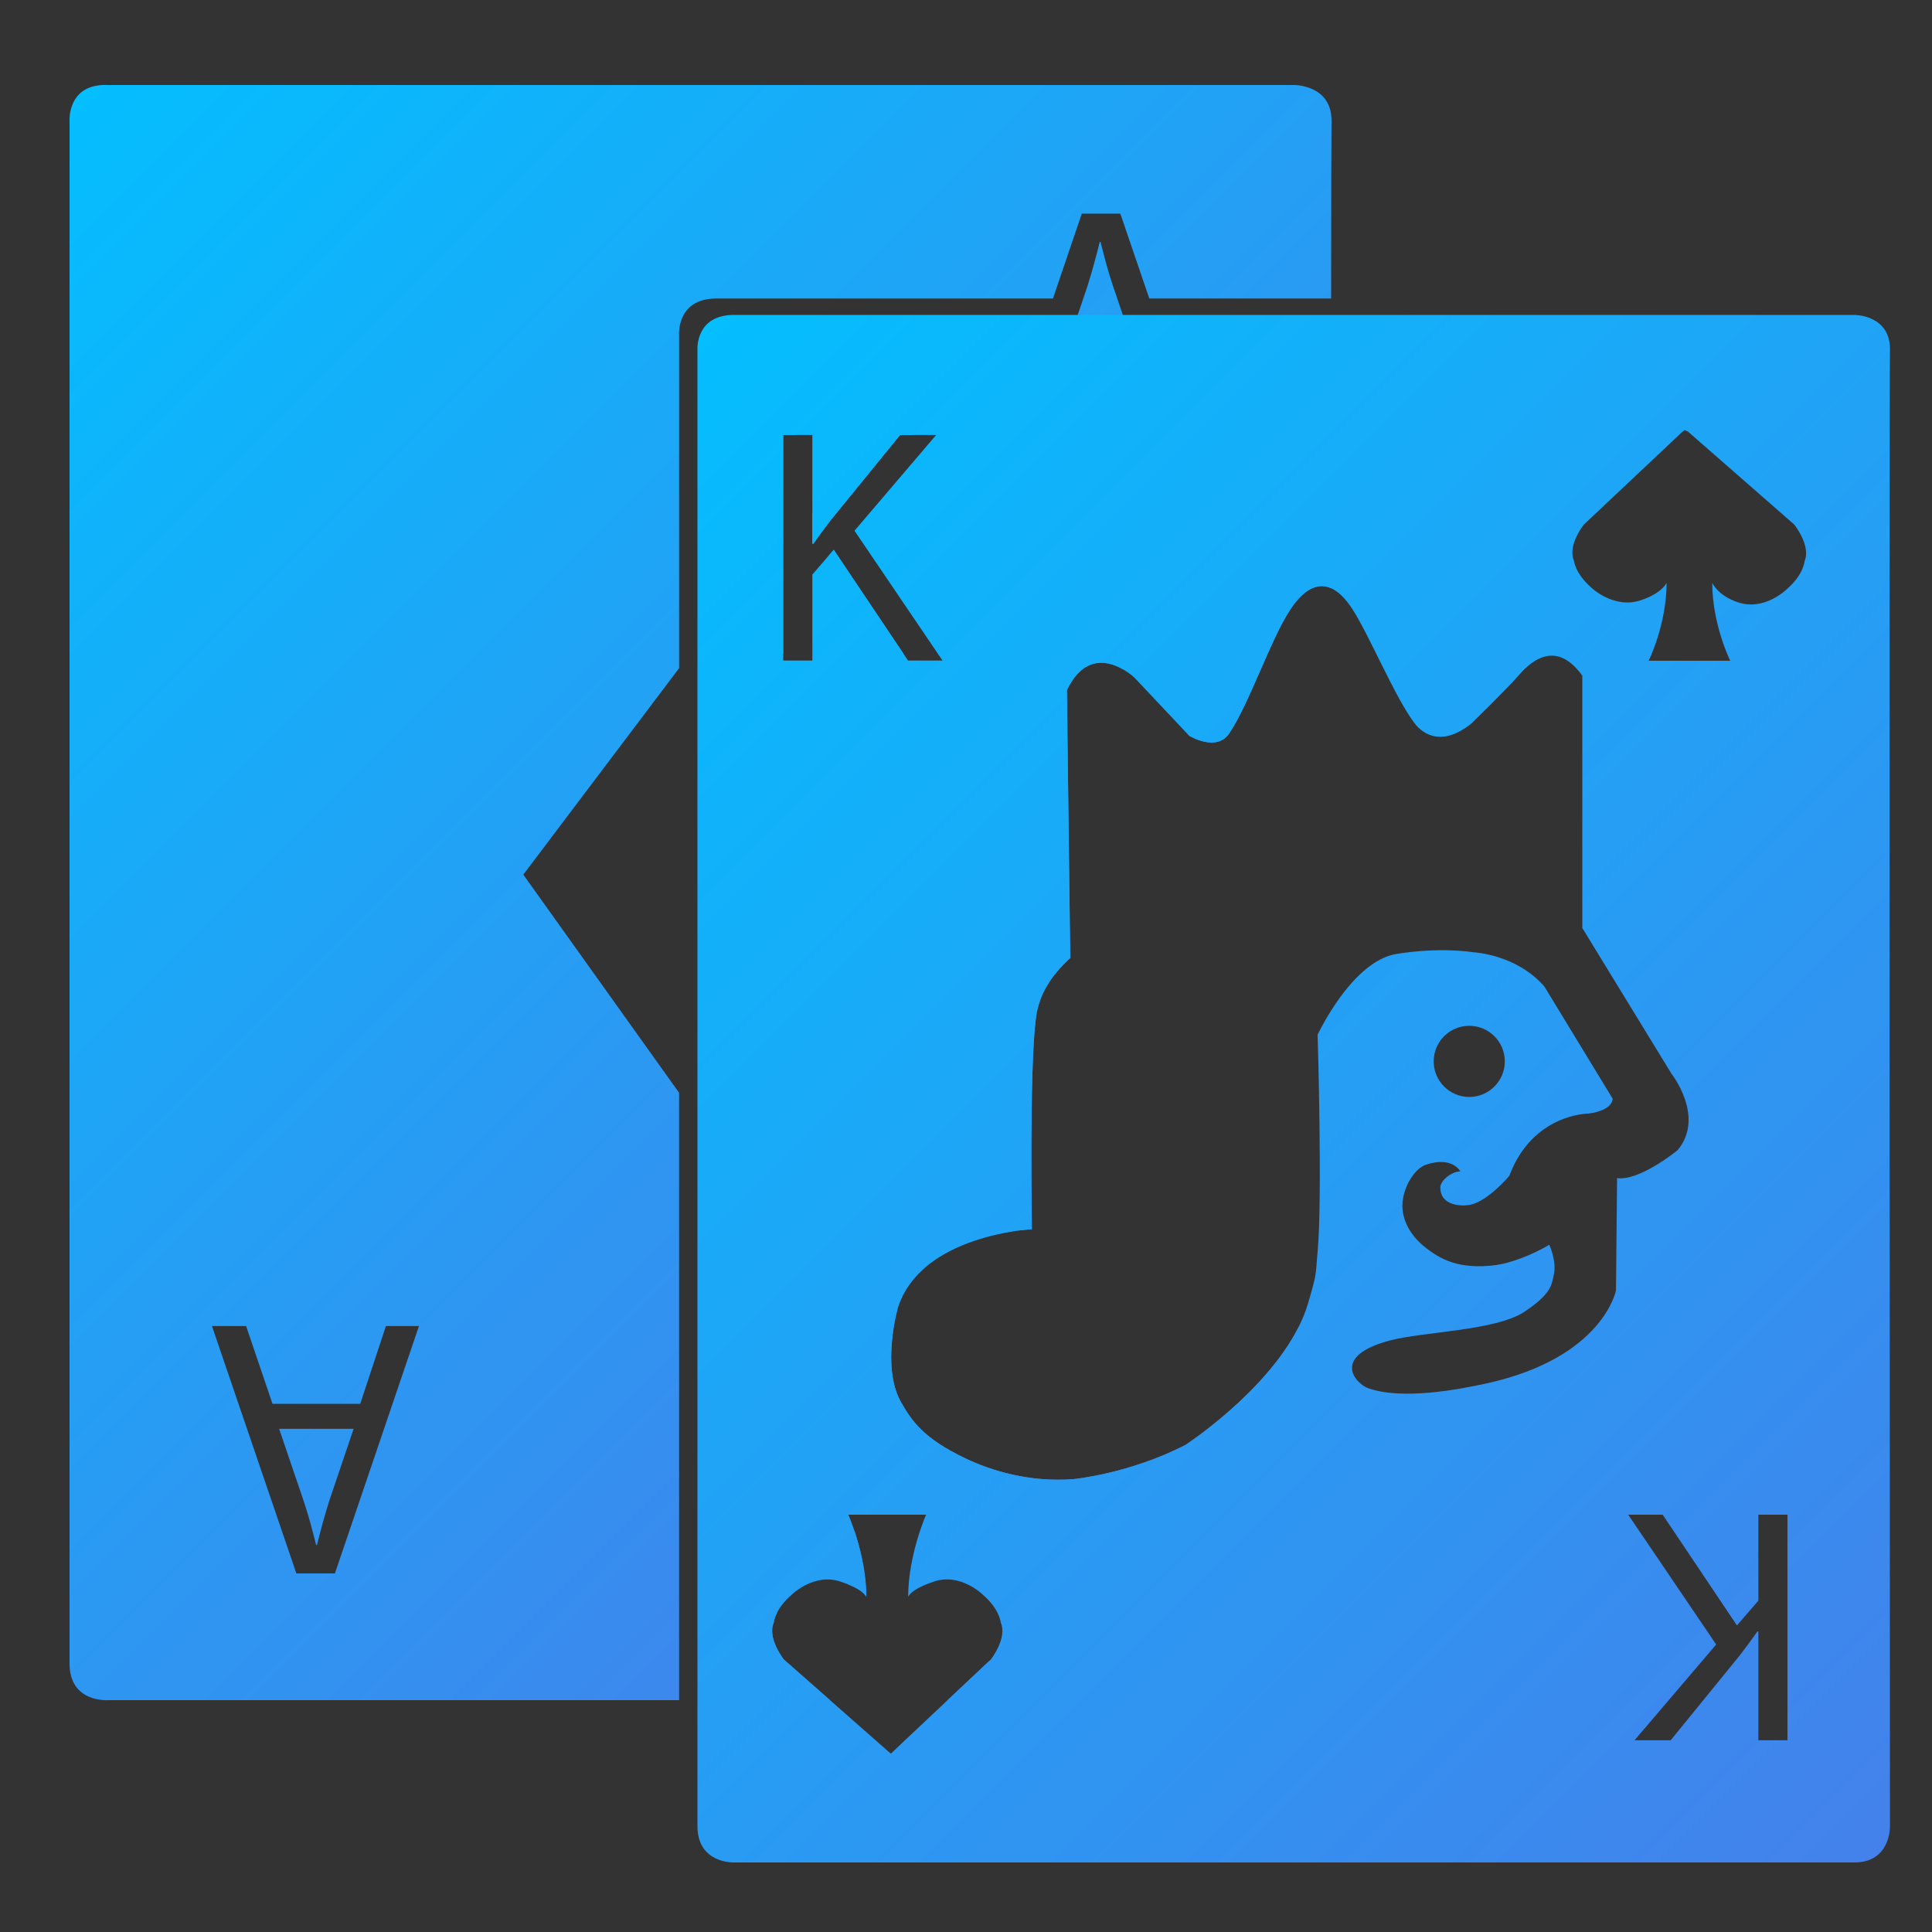 <?xml version="1.0" encoding="utf-8"?>
<!-- Generator: Adobe Illustrator 17.0.0, SVG Export Plug-In . SVG Version: 6.00 Build 0)  -->
<!DOCTYPE svg PUBLIC "-//W3C//DTD SVG 1.1//EN" "http://www.w3.org/Graphics/SVG/1.1/DTD/svg11.dtd">
<svg version="1.1" id="Layer_1" xmlns="http://www.w3.org/2000/svg" xmlns:xlink="http://www.w3.org/1999/xlink" x="0px" y="0px"
	 width="1000px" height="1000px" viewBox="0 0 1000 1000" enable-background="new 0 0 1000 1000" xml:space="preserve">
<rect x="0" y="0" width="1000" height="1000" fill="#333333" stroke="none"/>
<linearGradient id="SVGID_1_" gradientUnits="userSpaceOnUse" x1="-207.243" y1="985.393" x2="436.095" y2="342.055" gradientTransform="matrix(1 0 0 -1 202.34 1080.04)">
	<stop  offset="0" style="stop-color:#04BEFE"/>
	<stop  offset="1" style="stop-color:#4481EB"/>
</linearGradient>
<path fill="url(#SVGID_1_)" d="M144.47,739.54l12.54,36.86c2.85,8.36,4.75,15.96,6.65,23.37h0.38c1.9-7.6,3.99-15.39,6.46-23.18
	l12.54-37.05H144.47z M581.18,163l-2.89-8.5l-2.02-5.92c-2.85-8.36-4.75-15.96-6.65-23.37h-0.38c-1.9,7.6-3.99,15.39-6.46,23.18
	l-2.07,6.11l-2.87,8.5l-7.6,22.44h38.57L581.18,163z M581.18,163l-2.89-8.5l-2.02-5.92c-2.85-8.36-4.75-15.96-6.65-23.37h-0.38
	c-1.9,7.6-3.99,15.39-6.46,23.18l-2.07,6.11l-2.87,8.5l-7.6,22.44h38.57L581.18,163z M144.47,739.54l12.54,36.86
	c2.85,8.36,4.75,15.96,6.65,23.37h0.38c1.9-7.6,3.99-15.39,6.46-23.18l12.54-37.05H144.47z M144.47,739.54l12.54,36.86
	c2.85,8.36,4.75,15.96,6.65,23.37h0.38c1.9-7.6,3.99-15.39,6.46-23.18l12.54-37.05H144.47z M581.18,163l-2.89-8.5l-2.02-5.92
	c-2.85-8.36-4.75-15.96-6.65-23.37h-0.38c-1.9,7.6-3.99,15.39-6.46,23.18l-2.07,6.11l-2.87,8.5l-7.6,22.44h38.57L581.18,163z
	 M144.47,739.54l12.54,36.86c2.85,8.36,4.75,15.96,6.65,23.37h0.38c1.9-7.6,3.99-15.39,6.46-23.18l12.54-37.05H144.47z M581.18,163
	l-2.89-8.5l-2.02-5.92c-2.85-8.36-4.75-15.96-6.65-23.37h-0.38c-1.9,7.6-3.99,15.39-6.46,23.18l-2.07,6.11l-2.87,8.5l-7.6,22.44
	h38.57L581.18,163z M144.47,739.54l12.54,36.86c2.85,8.36,4.75,15.96,6.65,23.37h0.38c1.9-7.6,3.99-15.39,6.46-23.18l12.54-37.05
	H144.47z M396.87,218.39v119.98h8.53V225.16h6.87v-6.77H396.87z M405.69,858.93c0,0-8.7-10.95-5.2-19.05c0,0,0.17-2.22,1.9-5.5
	c-0.75,0.63-1.15,1.04-1.15,1.04c-8.84,7.65-9.39,14.75-9.39,14.75c-3.57,8.33,5.32,19.58,5.32,19.58L408.74,880h20.88
	L405.69,858.93z M442.38,792.74h-11.06c0,0,5.31,11.99,7.99,27.46c5.73,2.36,8.13,4.55,9.11,6.28
	C448.36,813.43,445.04,800.79,442.38,792.74z M431.55,284.57l-2.57,2.97l33.9,50.83h4.75L431.55,284.57z M458.64,218.39
	l-36.46,45.03c-0.56,0.73-1.13,1.48-1.71,2.24v15.79h0.52c3.12-4.5,6.23-8.66,9.18-12.47l35.68-43.82h6.16l5.74-6.77H458.64z
	 M490.47,880h5.38l10.82-10.25c0,0,3.53-4.5,5.23-9.92L490.47,880z M546.89,354.1l1.77,142.5c-13.53,12.42-17.07,23.26-18.23,32.52
	c-2.99,24.07-2.34,90.56-2.11,107.69c3.6-0.46,5.78-0.57,5.78-0.57s-1.37-81.76,2.01-108.74c1.13-9.01,4.6-19.56,17.84-31.64
	l-1.73-138.65c9.11-19.01,22.3-14.85,29.64-10.41C577.59,343.13,558.81,329.09,546.89,354.1z M581.18,163l-2.89-8.5l-2.02-5.92
	c-2.85-8.36-4.75-15.96-6.65-23.37h-0.38c-1.9,7.6-3.99,15.39-6.46,23.18l-2.07,6.11l-2.87,8.5l-7.6,22.44h38.57L581.18,163z
	 M613.73,747.81c-28.76,14.96-58.15,17.8-58.15,17.8c-23.01,1.73-42.62-4.49-55.58-10.61c-22.32-10.54-28.36-19.97-33.67-29.33
	c-10.39-18.33-1.51-49.16-1.51-49.16c2.75-8.39,7.75-15.04,13.85-20.3c-9.3,6.03-17.29,14.42-21.08,26.06c0,0-9.08,31.68,1.54,50.52
	c5.43,9.62,11.6,19.31,34.4,30.15c13.25,6.29,33.29,12.68,56.8,10.9c0,0,30.03-2.92,59.42-18.29c0,0,47.45-31.2,62.49-68.89
	C655.3,720.65,613.73,747.81,613.73,747.81z M686.62,299.89c-10.31-4.64-18.38,6.43-21.77,11.64
	c-10.24,15.72-21.65,50.08-32.13,65.64c-4.81,7.14-13.42,4.76-18.03,2.77l0.81,0.86c0,0,14.06,8.66,20.71-1.15
	c10.26-15.14,21.42-48.57,31.44-63.86c3.32-5.07,11.22-15.84,21.31-11.33v-3.27C688.17,300.66,687.39,300.23,686.62,299.89z
	 M144.47,739.54l12.54,36.86c2.85,8.36,4.75,15.96,6.65,23.37h0.38c1.9-7.6,3.99-15.39,6.46-23.18l12.54-37.05H144.47z M669.7,44
	H56.06C34.66,43,36,62.72,36,62.72v798.39C36,881.55,56.06,880,56.06,880H351.5V565.62l-80.64-112.91l80.64-106.85v-172.7
	c0,0-1.33-18.66,19.34-18.66h174.17l14.92-43.92h19.95l14.99,43.92h94.12c0.04-52.21,0.1-86.74,0.19-91.52
	C689.58,43.74,669.7,44,669.7,44z M173.35,814.4H153.4l-43.7-128.06h17.67l13.68,40.28h45.41l13.3-40.28h17.1L173.35,814.4z
	 M569.62,125.21h-0.38c-1.9,7.6-3.99,15.39-6.46,23.18l-2.07,6.11h17.58l-2.02-5.92C573.42,140.22,571.52,132.62,569.62,125.21z
	 M157.01,776.4c2.85,8.36,4.75,15.96,6.65,23.37h0.38c1.9-7.6,3.99-15.39,6.46-23.18l12.54-37.05h-38.57L157.01,776.4z M581.18,163
	l-2.89-8.5l-2.02-5.92c-2.85-8.36-4.75-15.96-6.65-23.37h-0.38c-1.9,7.6-3.99,15.39-6.46,23.18l-2.07,6.11l-2.87,8.5l-7.6,22.44
	h38.57L581.18,163z M144.47,739.54l12.54,36.86c2.85,8.36,4.75,15.96,6.65,23.37h0.38c1.9-7.6,3.99-15.39,6.46-23.18l12.54-37.05
	H144.47z M581.18,163l-2.89-8.5l-2.02-5.92c-2.85-8.36-4.75-15.96-6.65-23.37h-0.38c-1.9,7.6-3.99,15.39-6.46,23.18l-2.07,6.11
	l-2.87,8.5l-7.6,22.44h38.57L581.18,163z M144.47,739.54l12.54,36.86c2.85,8.36,4.75,15.96,6.65,23.37h0.38
	c1.9-7.6,3.99-15.39,6.46-23.18l12.54-37.05H144.47z M581.18,163l-2.89-8.5l-2.02-5.92c-2.85-8.36-4.75-15.96-6.65-23.37h-0.38
	c-1.9,7.6-3.99,15.39-6.46,23.18l-2.07,6.11l-2.87,8.5l-7.6,22.44h38.57L581.18,163z M144.47,739.54l12.54,36.86
	c2.85,8.36,4.75,15.96,6.65,23.37h0.38c1.9-7.6,3.99-15.39,6.46-23.18l12.54-37.05H144.47z M581.18,163l-2.89-8.5l-2.02-5.92
	c-2.85-8.36-4.75-15.96-6.65-23.37h-0.38c-1.9,7.6-3.99,15.39-6.46,23.18l-2.07,6.11l-2.87,8.5l-7.6,22.44h38.57L581.18,163z
	 M144.47,739.54l12.54,36.86c2.85,8.36,4.75,15.96,6.65,23.37h0.38c1.9-7.6,3.99-15.39,6.46-23.18l12.54-37.05H144.47z
	 M144.47,739.54l12.54,36.86c2.85,8.36,4.75,15.96,6.65,23.37h0.38c1.9-7.6,3.99-15.39,6.46-23.18l12.54-37.05H144.47z
	 M144.47,739.54l12.54,36.86c2.85,8.36,4.75,15.96,6.65,23.37h0.38c1.9-7.6,3.99-15.39,6.46-23.18l12.54-37.05H144.47z"/>
<g>
	<line fill="none" stroke="#FFFFFF" stroke-width="18" stroke-miterlimit="10" x1="541" y1="185" x2="587" y2="185"/>
</g>
<g>
	
		<linearGradient id="SVGID_2_" gradientUnits="userSpaceOnUse" x1="117.636" y1="866.281" x2="816.846" y2="167.071" gradientTransform="matrix(1 0 0 -1 202.34 1080.04)">
		<stop  offset="0" style="stop-color:#04BEFE"/>
		<stop  offset="1" style="stop-color:#4481EB"/>
	</linearGradient>
	<path fill="url(#SVGID_2_)" d="M978.25,945.45c0,0-0.47-741.15,0-764.16c0.38-18.41-18.41-18.29-18.41-18.29H379.93
		C359.7,163,361,181.16,361,181.16v764.02c0,19.56,18.93,18.82,18.93,18.82h579.91C978.63,964,978.25,945.45,978.25,945.45z
		 M405.4,225.16h15.07v56.29h0.52c3.12-4.5,6.23-8.66,9.18-12.47l35.68-43.82h18.7l-42.26,49.54l45.55,67.2H470l-38.45-57.33
		l-11.08,12.82v44.51H405.4V225.16z M468,901.15l-0.62,0.58l-6.22,5.94l-0.99-0.78l-2.17-1.91L429.62,880l-23.93-21.07
		c0,0-8.7-10.95-5.2-19.05c0,0,0.54-6.91,9.19-14.36c0,0,11.49-11.51,25.3-6.91c8.93,2.95,12.24,5.75,13.44,7.87
		c-0.1-21.81-9.31-42.48-9.31-42.48h40.23c0,0-9.2,20.67-9.29,42.48c1.19-2.12,4.51-4.95,13.44-7.89c13.8-4.6,25.31,6.91,25.31,6.91
		c8.65,7.46,9.2,14.37,9.2,14.37c3.5,8.1-5.15,19.06-5.15,19.06L490.47,880L468,901.15z M837,609.77l-0.57,58.11
		c0,0-6.51,34.76-66.76,48.12c-15.03,3.33-44.17,8.75-61.54,2.51c-6.42-2.31-19.62-16.56,11.51-24.74
		c17.15-4.51,54.64-4.96,69.4-14.81c14.02-9.35,14.01-13.82,15.18-18.95c1.66-7.26-2.31-15.72-2.31-15.72
		c-8.63,5.18-20.01,9.46-27.29,10.46c-19.97,2.76-29.74-3.66-36.12-8.5c-10.38-7.87-13.29-17.28-12.5-24.37
		c1-9,6.72-17.2,12.05-19.01c13.61-4.64,17.83,3.45,17.83,3.45c-4.6,0-10.26,4.78-10.35,8.06c-0.28,9.87,11.12,10.13,15.54,9.2
		c9.3-1.96,20.14-14.96,20.14-14.96c12.08-32.22,40.86-32.22,40.86-32.22c13.23-1.72,12.62-7.76,12.62-7.76l-35.29-57.97
		c-14.39-16.68-36.55-17.76-36.55-17.76c-20.14-2.87-40.25,0.9-40.25,0.9c-14.2,2.39-26.37,17.82-33.59,29.23
		c-4.44,7.02-7.01,12.52-7.01,12.52s2.57,84.25,0,112.18c-1.21,13.1-0.14,10.29-4.88,26.64c-11.43,39.48-63.39,73.43-63.39,73.43
		c-28.76,14.96-58.15,17.8-58.15,17.8c-23.01,1.73-42.62-4.49-55.58-10.61c-22.32-10.54-28.36-19.97-33.67-29.33
		c-10.39-18.33-1.51-49.16-1.51-49.16c12.26-37.4,69.28-40.27,69.28-40.27s-1.37-81.76,2.01-108.74c1.13-9.01,4.6-19.56,17.84-31.64
		l-1.73-138.65c13.23-27.61,35.09-6.33,35.09-6.33l28.19,29.92c0,0,14.06,8.66,20.71-1.15c10.26-15.14,21.42-48.57,31.44-63.86
		c3.32-5.07,11.22-15.84,21.31-11.33c3.55,1.57,7.38,5.05,11.37,11.33c8.7,13.68,22.06,45.83,31.94,58.68
		c4.47,5.81,14.37,12.08,29.32,0c0,0,17.92-17.44,24.08-24.47c4.92-5.62,18.66-20.67,33.33-0.27v130.6l46.11,75.36
		c0,0,17.73,22.44,3.15,39.7C868.26,595.39,848.51,611.5,837,609.77z M742.07,549.37c0-10.17,8.25-18.41,18.41-18.41
		c10.17,0,18.41,8.24,18.41,18.41c0,10.16-8.24,18.41-18.41,18.41C750.32,567.78,742.07,559.53,742.07,549.37z M925.19,900.74
		h-15.07v-56.29h-0.52c-3.11,4.5-6.23,8.66-9.17,12.47l-35.68,43.82h-18.71l42.26-49.54L842.75,784h17.84l38.45,57.33l11.08-12.82
		V784h15.07L925.19,900.74L925.19,900.74z M934.02,290.52c0,0-0.45,6.9-9.1,14.36c0,0-11.46,11.51-25.26,6.9
		c-8.93-2.94-12.22-7.95-13.42-10.06c0.09,21.81,9.33,40.28,9.33,40.28h-42.23c0,0,9.21-18.47,9.3-40.28
		c-1.2,2.11-4.51,6.04-13.44,8.99c-13.81,4.6-25.31-6.37-25.31-6.37c-8.66-7.45-9.21-14.09-9.21-14.09
		c-3.5-8.1,5.16-18.78,5.16-18.78L864,229.89l1.31-1.23l5.01-4.79l1.25-0.95l0.44-0.33l1.83,0.92l54.82,47.96
		C928.66,271.47,937.52,282.42,934.02,290.52z"/>
</g>
</svg>
